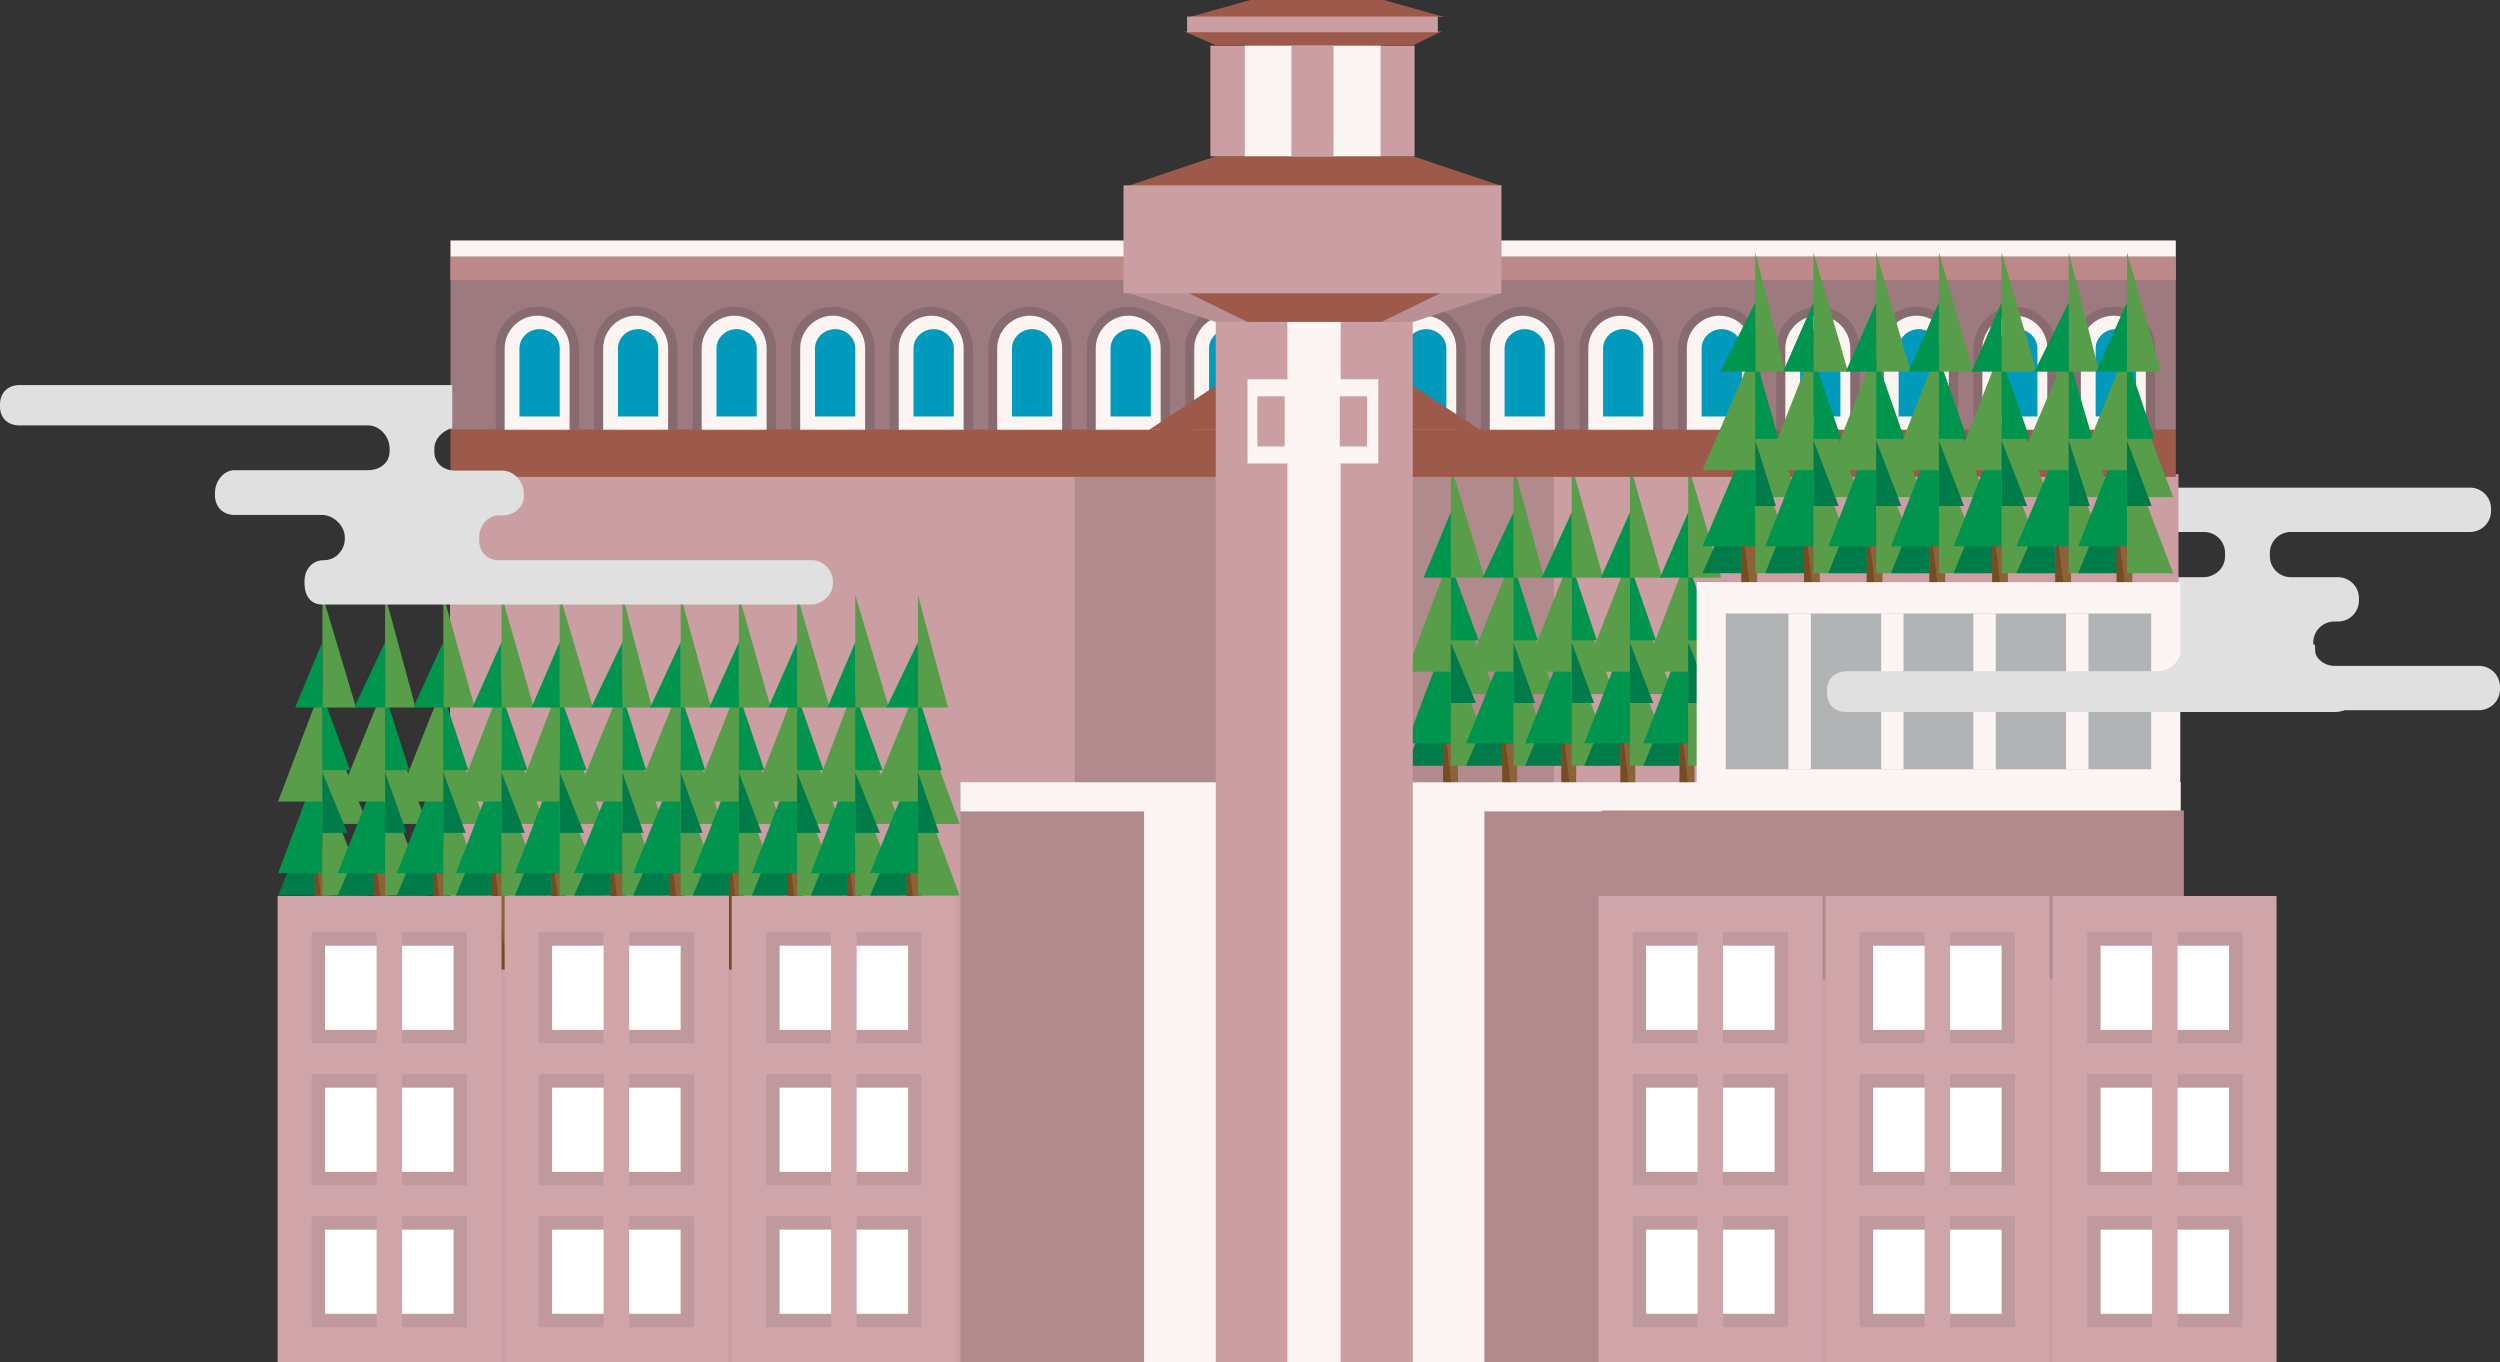 <?xml version="1.0" encoding="utf-8"?>
<!-- Generator: Adobe Illustrator 18.0.0, SVG Export Plug-In . SVG Version: 6.00 Build 0)  -->
<!DOCTYPE svg PUBLIC "-//W3C//DTD SVG 1.1//EN" "http://www.w3.org/Graphics/SVG/1.1/DTD/svg11.dtd">
<svg version="1.1" id="Layer_1" xmlns="http://www.w3.org/2000/svg" xmlns:xlink="http://www.w3.org/1999/xlink" x="0px" y="0px"
	 viewBox="0 0 558.3 304.2" enable-background="new 0 0 558.3 304.2" xml:space="preserve">
<rect x="0" y="0" width="558.3" height="304.2" fill="#333333" stroke="none"/>
<g>
	<path fill="#E0E0E0" d="M496.9,124.2v-0.7c0-2.6-2.1-4.7-4.7-4.7h-77.9c-2.6,0-4.7-2.1-4.7-4.7v-0.5c0-2.6,2.1-4.7,4.7-4.7h137.3
		c2.6,0,4.7,2.1,4.7,4.7v0.5c0,2.6-2.1,4.7-4.7,4.7h-40c-2.6,0-4.7,2.1-4.7,4.7v0.7c0,2.6,2.1,4.7,4.7,4.7h10.5
		c2.6,0,4.7,2.1,4.7,4.7v0.5c0,2.6-2.1,4.7-4.7,4.7h-0.8c-2.6,0-4.7,2.1-4.7,4.7v0.5c0,2.6,2.1,4.7,4.7,4.7h32.3
		c2.6,0,4.7,2.1,4.7,4.7v0.5c0,2.6-2.1,4.7-4.7,4.7h-71.8c-2.6,0-4.7-2.1-4.7-4.7v-0.5c0-2.6,2.1-4.7,4.7-4.7l0,0
		c2.6,0,4.7-2.1,4.7-4.7v-0.5c0-2.6-2.1-4.7-4.7-4.7h-19.4c-2.6,0-4.7-2.1-4.7-4.7v-0.5c0-2.6,2.1-4.7,4.7-4.7h29.8
		C494.8,128.8,496.9,126.8,496.9,124.2z"/>
	<g>
		<rect x="100.5" y="105.9" fill="#CB9EA3" width="386" height="198.3"/>
		<rect x="240" y="105.9" fill="#B18A8E" width="107" height="198.3"/>
		<g>
			<polygon fill="#007C4A" points="314.1,171 324,171 324,146.3 			"/>
			<rect x="322.3" y="159.5" fill="#8C6239" width="3.3" height="28"/>
			<polygon fill="#754C24" points="322.3,187.5 325.6,187.5 322.3,159.5 322.3,159.5 			"/>
			<g>
				<g>
					<polygon fill="#00954E" points="314.1,166 324,166 324,139.7 					"/>
					<polygon fill="#589D49" points="334.1,155 324,155 324,129.6 					"/>
					<polygon fill="#589D49" points="314.1,150 324,150 324,123.9 					"/>
					<polygon fill="#589D49" points="334.1,171 324,171 324,145.9 					"/>
					<polygon fill="#00954E" points="330.2,143 324,143 324,126.1 					"/>
					<polygon fill="#007C4A" points="329.6,157 324,157 324,143.5 					"/>
				</g>
				<polygon fill="#589D49" points="331.5,129 324,129 324,103.9 				"/>
				<polygon fill="#00954E" points="317.9,129 324,129 324,114.4 				"/>
			</g>
		</g>
		<g>
			<polygon fill="#007C4A" points="327.4,171 338,171 338,146.3 			"/>
			<rect x="335.5" y="159.5" fill="#8C6239" width="3.3" height="28"/>
			<polygon fill="#754C24" points="335.5,187.5 338.8,187.5 335.5,159.5 335.5,159.5 			"/>
			<g>
				<g>
					<polygon fill="#00954E" points="327.4,166 338,166 338,139.7 					"/>
					<polygon fill="#589D49" points="347.3,155 338,155 338,129.6 					"/>
					<polygon fill="#589D49" points="327.4,150 338,150 338,123.9 					"/>
					<polygon fill="#589D49" points="347.3,171 338,171 338,145.9 					"/>
					<polygon fill="#00954E" points="343.4,143 338,143 338,126.1 					"/>
					<polygon fill="#007C4A" points="342.8,157 338,157 338,143.5 					"/>
				</g>
				<polygon fill="#589D49" points="344.8,129 338,129 338,103.9 				"/>
				<polygon fill="#00954E" points="331.1,129 338,129 338,114.4 				"/>
			</g>
		</g>
		<g>
			<polygon fill="#007C4A" points="340.6,171 351,171 351,146.3 			"/>
			<rect x="348.7" y="159.5" fill="#8C6239" width="3.3" height="28"/>
			<polygon fill="#754C24" points="348.7,187.5 352,187.5 348.7,159.5 348.7,159.5 			"/>
			<g>
				<g>
					<polygon fill="#00954E" points="340.6,166 351,166 351,139.7 					"/>
					<polygon fill="#589D49" points="360.5,155 351,155 351,129.6 					"/>
					<polygon fill="#589D49" points="340.6,150 351,150 351,123.9 					"/>
					<polygon fill="#589D49" points="360.6,171 351,171 351,145.9 					"/>
					<polygon fill="#00954E" points="356.6,143 351,143 351,126.1 					"/>
					<polygon fill="#007C4A" points="356,157 351,157 351,143.5 					"/>
				</g>
				<polygon fill="#589D49" points="358,129 351,129 351,103.9 				"/>
				<polygon fill="#00954E" points="344.3,129 351,129 351,114.4 				"/>
			</g>
		</g>
		<g>
			<polygon fill="#007C4A" points="353.8,171 364,171 364,146.3 			"/>
			<rect x="361.9" y="159.5" fill="#8C6239" width="3.3" height="28"/>
			<polygon fill="#754C24" points="361.9,187.5 365.2,187.5 361.9,159.5 361.9,159.5 			"/>
			<g>
				<g>
					<polygon fill="#00954E" points="353.8,166 364,166 364,139.7 					"/>
					<polygon fill="#589D49" points="373.7,155 364,155 364,129.6 					"/>
					<polygon fill="#589D49" points="353.8,150 364,150 364,123.9 					"/>
					<polygon fill="#589D49" points="373.8,171 364,171 364,145.9 					"/>
					<polygon fill="#00954E" points="369.8,143 364,143 364,126.1 					"/>
					<polygon fill="#007C4A" points="369.2,157 364,157 364,143.5 					"/>
				</g>
				<polygon fill="#589D49" points="371.2,129 364,129 364,103.9 				"/>
				<polygon fill="#00954E" points="357.5,129 364,129 364,114.4 				"/>
			</g>
		</g>
		<g>
			<polygon fill="#007C4A" points="367,171 377,171 377,146.3 			"/>
			<rect x="375.1" y="159.5" fill="#8C6239" width="3.3" height="28"/>
			<polygon fill="#754C24" points="375.1,187.5 378.5,187.5 375.1,159.5 375.1,159.5 			"/>
			<g>
				<g>
					<polygon fill="#00954E" points="367,166 377,166 377,139.7 					"/>
					<polygon fill="#589D49" points="387,155 377,155 377,129.6 					"/>
					<polygon fill="#589D49" points="367,150 377,150 377,123.9 					"/>
					<polygon fill="#589D49" points="387,171 377,171 377,145.9 					"/>
					<polygon fill="#00954E" points="383,143 377,143 377,126.1 					"/>
					<polygon fill="#007C4A" points="382.4,157 377,157 377,143.5 					"/>
				</g>
				<polygon fill="#589D49" points="384.4,129 377,129 377,103.9 				"/>
				<polygon fill="#00954E" points="370.7,129 377,129 377,114.4 				"/>
			</g>
		</g>
		<rect x="214.5" y="175.4" fill="#B18A8E" width="158" height="128.8"/>
		<rect x="255.5" y="175.4" fill="#FDF5F3" width="76" height="128.8"/>
		<rect x="214.5" y="174.7" fill="#FDF5F3" width="272.5" height="6.5"/>
		<rect x="100.6" y="62.5" fill="#9C7A7F" width="385.3" height="33.5"/>
		<rect x="100.6" y="57.3" fill="#BD8887" width="385.3" height="5.2"/>
		<rect x="100.6" y="57.3" fill="#BD8887" width="385.3" height="5.2"/>
		<rect x="100.6" y="53.7" fill="#FDF5F3" width="385.3" height="3.6"/>
		<path fill="#876B6F" d="M110.7,98V77.8c0-5.1,4.2-9.3,9.3-9.3c5.1,0,9.3,4.2,9.3,9.3V98H110.7z"/>
		<path fill="#FDF5F3" d="M120,70.5L120,70.5c-4,0-7.3,3.3-7.3,7.3V96h14.5V77.8C127.2,73.8,124,70.5,120,70.5z"/>
		<path fill="#009BBC" d="M116,93V77.8c0-2.4,2.1-4.3,4.5-4.3s4.5,1.9,4.5,4.3V93H116z"/>
		<path fill="#876B6F" d="M132.7,98V77.8c0-5.1,4.2-9.3,9.3-9.3c5.1,0,9.3,4.2,9.3,9.3V98H132.7z"/>
		<path fill="#FDF5F3" d="M142,70.5L142,70.5c-4,0-7.3,3.3-7.3,7.3V96h14.5V77.8C149.2,73.8,146,70.5,142,70.5z"/>
		<path fill="#009BBC" d="M138,93V77.8c0-2.4,2.1-4.3,4.5-4.3s4.5,1.9,4.5,4.3V93H138z"/>
		<path fill="#876B6F" d="M154.7,98V77.8c0-5.1,4.2-9.3,9.3-9.3c5.1,0,9.3,4.2,9.3,9.3V98H154.7z"/>
		<path fill="#FDF5F3" d="M164,70.5L164,70.5c-4,0-7.3,3.3-7.3,7.3V96h14.5V77.8C171.2,73.8,168,70.5,164,70.5z"/>
		<path fill="#009BBC" d="M160,93V77.8c0-2.4,2.1-4.3,4.5-4.3s4.5,1.9,4.5,4.3V93H160z"/>
		<path fill="#876B6F" d="M176.7,98V77.8c0-5.1,4.2-9.3,9.3-9.3c5.1,0,9.3,4.2,9.3,9.3V98H176.7z"/>
		<path fill="#FDF5F3" d="M186,70.5L186,70.5c-4,0-7.3,3.3-7.3,7.3V96h14.5V77.8C193.2,73.8,190,70.5,186,70.5z"/>
		<path fill="#009BBC" d="M182,93V77.8c0-2.4,2.1-4.3,4.5-4.3s4.5,1.9,4.5,4.3V93H182z"/>
		<path fill="#876B6F" d="M198.7,98V77.8c0-5.1,4.2-9.3,9.3-9.3c5.1,0,9.3,4.2,9.3,9.3V98H198.7z"/>
		<path fill="#FDF5F3" d="M208,70.5L208,70.5c-4,0-7.3,3.3-7.3,7.3V96h14.5V77.8C215.2,73.8,212,70.5,208,70.5z"/>
		<path fill="#009BBC" d="M204,93V77.8c0-2.4,2.1-4.3,4.5-4.3s4.5,1.9,4.5,4.3V93H204z"/>
		<path fill="#876B6F" d="M220.7,98V77.8c0-5.1,4.2-9.3,9.3-9.3c5.1,0,9.3,4.2,9.3,9.3V98H220.7z"/>
		<path fill="#FDF5F3" d="M230,70.5L230,70.5c-4,0-7.3,3.3-7.3,7.3V96h14.5V77.8C237.2,73.8,234,70.5,230,70.5z"/>
		<path fill="#009BBC" d="M226,93V77.8c0-2.4,2.1-4.3,4.5-4.3s4.5,1.9,4.5,4.3V93H226z"/>
		<path fill="#876B6F" d="M242.7,98V77.8c0-5.1,4.2-9.3,9.3-9.3c5.1,0,9.3,4.2,9.3,9.3V98H242.7z"/>
		<path fill="#FDF5F3" d="M252,70.5L252,70.5c-4,0-7.3,3.3-7.3,7.3V96h14.5V77.8C259.2,73.8,256,70.5,252,70.5z"/>
		<path fill="#009BBC" d="M248,93V77.8c0-2.4,2.1-4.3,4.5-4.3s4.5,1.9,4.5,4.3V93H248z"/>
		<path fill="#876B6F" d="M264.7,98V77.8c0-5.1,4.2-9.3,9.3-9.3c5.1,0,9.3,4.2,9.3,9.3V98H264.7z"/>
		<path fill="#FDF5F3" d="M274,70.5L274,70.5c-4,0-7.3,3.3-7.3,7.3V96h14.5V77.8C281.2,73.8,278,70.5,274,70.5z"/>
		<path fill="#009BBC" d="M270,93V77.8c0-2.4,2.1-4.3,4.5-4.3s4.5,1.9,4.5,4.3V93H270z"/>
		<path fill="#FDF5F3" d="M296,70.5L296,70.5c-4,0-7.3,3.3-7.3,7.3V96h14.5V77.8C303.2,73.8,300,70.5,296,70.5z"/>
		<path fill="#876B6F" d="M308.7,98V77.8c0-5.1,4.2-9.3,9.3-9.3c5.1,0,9.3,4.2,9.3,9.3V98H308.7z"/>
		<path fill="#FDF5F3" d="M318,70.5L318,70.5c-4,0-7.3,3.3-7.3,7.3V96h14.5V77.8C325.2,73.8,322,70.5,318,70.5z"/>
		<path fill="#009BBC" d="M314,93V77.8c0-2.4,2.1-4.3,4.5-4.3s4.5,1.9,4.5,4.3V93H314z"/>
		<path fill="#876B6F" d="M330.7,98V77.8c0-5.1,4.2-9.3,9.3-9.3c5.1,0,9.3,4.2,9.3,9.3V98H330.7z"/>
		<path fill="#FDF5F3" d="M340,70.5L340,70.5c-4,0-7.3,3.3-7.3,7.3V96h14.5V77.8C347.2,73.8,344,70.5,340,70.5z"/>
		<path fill="#009BBC" d="M336,93V77.8c0-2.4,2.1-4.3,4.5-4.3s4.5,1.9,4.5,4.3V93H336z"/>
		<path fill="#876B6F" d="M352.7,98V77.8c0-5.1,4.2-9.3,9.3-9.3c5.1,0,9.3,4.2,9.3,9.3V98H352.7z"/>
		<path fill="#FDF5F3" d="M362,70.5L362,70.5c-4,0-7.3,3.3-7.3,7.3V96h14.5V77.8C369.2,73.8,366,70.5,362,70.5z"/>
		<path fill="#009BBC" d="M358,93V77.8c0-2.4,2.1-4.3,4.5-4.3s4.5,1.9,4.5,4.3V93H358z"/>
		<path fill="#876B6F" d="M374.7,98V77.8c0-5.1,4.2-9.3,9.3-9.3c5.1,0,9.3,4.2,9.3,9.3V98H374.7z"/>
		<path fill="#FDF5F3" d="M384,70.5L384,70.5c-4,0-7.3,3.3-7.3,7.3V96h14.5V77.8C391.2,73.8,388,70.5,384,70.5z"/>
		<path fill="#009BBC" d="M380,93V77.8c0-2.4,2.1-4.3,4.5-4.3s4.5,1.9,4.5,4.3V93H380z"/>
		<path fill="#876B6F" d="M396.7,98V77.8c0-5.1,4.2-9.3,9.3-9.3c5.1,0,9.3,4.2,9.3,9.3V98H396.7z"/>
		<path fill="#FDF5F3" d="M406,70.5L406,70.5c-4,0-7.3,3.3-7.3,7.3V96h14.5V77.8C413.2,73.8,410,70.5,406,70.5z"/>
		<path fill="#009BBC" d="M402,93V77.8c0-2.4,2.1-4.3,4.5-4.3s4.5,1.9,4.5,4.3V93H402z"/>
		<path fill="#876B6F" d="M418.7,98V77.8c0-5.1,4.2-9.3,9.3-9.3c5.1,0,9.3,4.2,9.3,9.3V98H418.7z"/>
		<path fill="#FDF5F3" d="M428,70.5L428,70.5c-4,0-7.3,3.3-7.3,7.3V96h14.5V77.8C435.2,73.8,432,70.5,428,70.5z"/>
		<path fill="#009BBC" d="M424,93V77.8c0-2.4,2.1-4.3,4.5-4.3s4.5,1.9,4.5,4.3V93H424z"/>
		<path fill="#876B6F" d="M440.7,98V77.8c0-5.1,4.2-9.3,9.3-9.3c5.1,0,9.3,4.2,9.3,9.3V98H440.7z"/>
		<path fill="#FDF5F3" d="M450,70.5L450,70.5c-4,0-7.3,3.3-7.3,7.3V96h14.5V77.8C457.2,73.8,454,70.5,450,70.5z"/>
		<path fill="#009BBC" d="M446,93V77.8c0-2.4,2.1-4.3,4.5-4.3s4.5,1.9,4.5,4.3V93H446z"/>
		<path fill="#876B6F" d="M462.7,98V77.8c0-5.1,4.2-9.3,9.3-9.3c5.1,0,9.3,4.2,9.3,9.3V98H462.7z"/>
		<path fill="#FDF5F3" d="M472,70.5L472,70.5c-4,0-7.3,3.3-7.3,7.3V96h14.5V77.8C479.2,73.8,476,70.5,472,70.5z"/>
		<path fill="#009BBC" d="M468,93V77.8c0-2.4,2.1-4.3,4.5-4.3s4.5,1.9,4.5,4.3V93H468z"/>
		<rect x="100.6" y="96" fill="#9D5A4A" width="385.3" height="10.5"/>
		<polygon fill="#9D5A4A" points="330.5,96 256.6,96 274.1,84.4 312.9,84.4 		"/>
		<rect x="271.5" y="71.9" fill="#CB9EA3" width="44" height="232.3"/>
		<polygon fill="#B99195" points="335.5,65.3 251.6,65.3 271.5,71.9 315.6,71.9 		"/>
		<polygon fill="#9D5A4A" points="322,65.3 265.1,65.3 278.6,71.9 308.5,71.9 		"/>
		<polygon fill="#9D5A4A" points="335.5,41.6 251.6,41.6 271.5,34.9 315.6,34.9 		"/>
		<rect x="287.5" y="71.9" fill="#FDF5F3" width="11.9" height="232.3"/>
		<rect x="278.6" y="84.7" fill="#FDF5F3" width="29.2" height="18.8"/>
		<rect x="280.8" y="88.5" fill="#CB9EA3" width="6.1" height="11.2"/>
		<rect x="299.2" y="88.5" fill="#CB9EA3" width="6.1" height="11.2"/>
		<rect x="250.9" y="41.4" fill="#CB9EA3" width="84.4" height="24.1"/>
		<polygon fill="#9D5A4A" points="322,7 264.4,7 271.5,10.1 315.6,10.1 		"/>
		<polygon fill="#9D5A4A" points="322.5,3.8 265.7,3.8 279.2,0 309,0 		"/>
		<rect x="265.1" y="3.7" fill="#CB9EA3" width="56" height="3.5"/>
		<rect x="270.3" y="10.2" fill="#CB9EA3" width="45.6" height="24.7"/>
		<rect x="278" y="10.2" fill="#FDF5F3" width="30.3" height="24.7"/>
		<rect x="288.4" y="10.2" fill="#CB9EA3" width="9.4" height="24.7"/>
		<g>
			<polygon fill="#007C4A" points="380.2,128 392,128 392,101.4 			"/>
			<rect x="388.9" y="115.3" fill="#8C6239" width="3.5" height="29.7"/>
			<polygon fill="#754C24" points="388.9,145.1 392.4,145.1 388.9,115.3 388.9,115.3 			"/>
			<g>
				<g>
					<polygon fill="#00954E" points="380.2,122 392,122 392,94.4 					"/>
					<polygon fill="#589D49" points="401.4,111 392,111 392,83.6 					"/>
					<polygon fill="#589D49" points="380.2,105 392,105 392,77.6 					"/>
					<polygon fill="#589D49" points="401.4,128 392,128 392,100.9 					"/>
					<polygon fill="#00954E" points="397.2,98 392,98 392,79.9 					"/>
					<polygon fill="#007C4A" points="396.6,113 392,113 392,98.4 					"/>
				</g>
				<polygon fill="#589D49" points="398.7,83 392,83 392,56.4 				"/>
				<polygon fill="#00954E" points="384.2,83 392,83 392,67.5 				"/>
			</g>
		</g>
		<g>
			<polygon fill="#007C4A" points="394.2,128 405,128 405,101.4 			"/>
			<rect x="402.9" y="115.3" fill="#8C6239" width="3.5" height="29.7"/>
			<polygon fill="#754C24" points="402.9,145.1 406.4,145.1 402.9,115.3 402.9,115.3 			"/>
			<g>
				<g>
					<polygon fill="#00954E" points="394.2,122 405,122 405,94.4 					"/>
					<polygon fill="#589D49" points="415.4,111 405,111 405,83.6 					"/>
					<polygon fill="#589D49" points="394.2,105 405,105 405,77.6 					"/>
					<polygon fill="#589D49" points="415.4,128 405,128 405,100.9 					"/>
					<polygon fill="#00954E" points="411.2,98 405,98 405,79.9 					"/>
					<polygon fill="#007C4A" points="410.6,113 405,113 405,98.4 					"/>
				</g>
				<polygon fill="#589D49" points="412.7,83 405,83 405,56.4 				"/>
				<polygon fill="#00954E" points="398.2,83 405,83 405,67.5 				"/>
			</g>
		</g>
		<g>
			<polygon fill="#007C4A" points="408.3,128 419,128 419,101.4 			"/>
			<rect x="416.9" y="115.3" fill="#8C6239" width="3.5" height="29.7"/>
			<polygon fill="#754C24" points="416.9,145.1 420.4,145.1 416.9,115.3 416.9,115.3 			"/>
			<g>
				<g>
					<polygon fill="#00954E" points="408.3,122 419,122 419,94.4 					"/>
					<polygon fill="#589D49" points="429.4,111 419,111 419,83.6 					"/>
					<polygon fill="#589D49" points="408.3,105 419,105 419,77.6 					"/>
					<polygon fill="#589D49" points="429.5,128 419,128 419,100.9 					"/>
					<polygon fill="#00954E" points="425.3,98 419,98 419,79.9 					"/>
					<polygon fill="#007C4A" points="424.6,113 419,113 419,98.4 					"/>
				</g>
				<polygon fill="#589D49" points="426.7,83 419,83 419,56.4 				"/>
				<polygon fill="#00954E" points="412.2,83 419,83 419,67.5 				"/>
			</g>
		</g>
		<g>
			<polygon fill="#007C4A" points="422.3,128 433,128 433,101.4 			"/>
			<rect x="430.9" y="115.3" fill="#8C6239" width="3.5" height="29.7"/>
			<polygon fill="#754C24" points="430.9,145.1 434.4,145.1 430.9,115.3 430.9,115.3 			"/>
			<g>
				<g>
					<polygon fill="#00954E" points="422.3,122 433,122 433,94.4 					"/>
					<polygon fill="#589D49" points="443.4,111 433,111 433,83.6 					"/>
					<polygon fill="#589D49" points="422.3,105 433,105 433,77.6 					"/>
					<polygon fill="#589D49" points="443.5,128 433,128 433,100.9 					"/>
					<polygon fill="#00954E" points="439.3,98 433,98 433,79.9 					"/>
					<polygon fill="#007C4A" points="438.6,113 433,113 433,98.4 					"/>
				</g>
				<polygon fill="#589D49" points="440.7,83 433,83 433,56.4 				"/>
				<polygon fill="#00954E" points="426.2,83 433,83 433,67.5 				"/>
			</g>
		</g>
		<g>
			<polygon fill="#007C4A" points="436.3,128 447,128 447,101.4 			"/>
			<rect x="444.9" y="115.3" fill="#8C6239" width="3.5" height="29.7"/>
			<polygon fill="#754C24" points="444.9,145.1 448.4,145.1 444.9,115.3 444.9,115.3 			"/>
			<g>
				<g>
					<polygon fill="#00954E" points="436.3,122 447,122 447,94.4 					"/>
					<polygon fill="#589D49" points="457.5,111 447,111 447,83.6 					"/>
					<polygon fill="#589D49" points="436.3,105 447,105 447,77.6 					"/>
					<polygon fill="#589D49" points="457.5,128 447,128 447,100.9 					"/>
					<polygon fill="#00954E" points="453.3,98 447,98 447,79.9 					"/>
					<polygon fill="#007C4A" points="452.7,113 447,113 447,98.4 					"/>
				</g>
				<polygon fill="#589D49" points="454.8,83 447,83 447,56.4 				"/>
				<polygon fill="#00954E" points="440.3,83 447,83 447,67.5 				"/>
			</g>
		</g>
		<g>
			<polygon fill="#007C4A" points="450.3,128 462,128 462,101.4 			"/>
			<rect x="459" y="115.3" fill="#8C6239" width="3.5" height="29.7"/>
			<polygon fill="#754C24" points="459,145.1 462.5,145.1 459,115.3 459,115.3 			"/>
			<g>
				<g>
					<polygon fill="#00954E" points="450.3,122 462,122 462,94.4 					"/>
					<polygon fill="#589D49" points="471.5,111 462,111 462,83.6 					"/>
					<polygon fill="#589D49" points="450.3,105 462,105 462,77.6 					"/>
					<polygon fill="#589D49" points="471.5,128 462,128 462,100.9 					"/>
					<polygon fill="#00954E" points="467.3,98 462,98 462,79.9 					"/>
					<polygon fill="#007C4A" points="466.7,113 462,113 462,98.4 					"/>
				</g>
				<polygon fill="#589D49" points="468.8,83 462,83 462,56.4 				"/>
				<polygon fill="#00954E" points="454.3,83 462,83 462,67.5 				"/>
			</g>
		</g>
		<g>
			<polygon fill="#007C4A" points="464.1,128 475,128 475,101.4 			"/>
			<rect x="472.7" y="115.3" fill="#8C6239" width="3.5" height="29.7"/>
			<polygon fill="#754C24" points="472.7,145.1 476.2,145.1 472.7,115.3 472.7,115.3 			"/>
			<g>
				<g>
					<polygon fill="#00954E" points="464.1,122 475,122 475,94.4 					"/>
					<polygon fill="#589D49" points="485.3,111 475,111 475,83.6 					"/>
					<polygon fill="#589D49" points="464.1,105 475,105 475,77.6 					"/>
					<polygon fill="#589D49" points="485.3,128 475,128 475,100.9 					"/>
					<polygon fill="#00954E" points="481.1,98 475,98 475,79.9 					"/>
					<polygon fill="#007C4A" points="480.5,113 475,113 475,98.4 					"/>
				</g>
				<polygon fill="#589D49" points="482.6,83 475,83 475,56.4 				"/>
				<polygon fill="#00954E" points="468.1,83 475,83 475,67.5 				"/>
			</g>
		</g>
	</g>
	<rect x="357.7" y="181" fill="#B18A8E" width="130" height="37.7"/>
	<g>
		<g>
			<rect x="357" y="200.1" fill="#CFA5AA" width="50" height="104.1"/>
			<g>
				<rect x="364.6" y="208.2" fill="#C0999E" width="34.7" height="24.8"/>
				<rect x="367.6" y="211.2" fill="#FFFFFF" width="28.7" height="18.8"/>
				<rect x="379.1" y="207.3" fill="#CFA5AA" width="5.7" height="26.6"/>
				<rect x="364.6" y="239.9" fill="#C0999E" width="34.7" height="24.8"/>
				<rect x="367.6" y="242.9" fill="#FFFFFF" width="28.7" height="18.8"/>
				<rect x="379.1" y="239" fill="#CFA5AA" width="5.7" height="26.6"/>
				<rect x="364.6" y="271.6" fill="#C0999E" width="34.7" height="24.8"/>
				<rect x="367.6" y="274.6" fill="#FFFFFF" width="28.7" height="18.8"/>
				<rect x="379.1" y="270.7" fill="#CFA5AA" width="5.7" height="26.6"/>
			</g>
		</g>
		<g>
			<rect x="407.7" y="200.1" fill="#CFA5AA" width="50" height="104.1"/>
			<g>
				<rect x="415.3" y="208.2" fill="#C0999E" width="34.7" height="24.8"/>
				<rect x="418.3" y="211.2" fill="#FFFFFF" width="28.7" height="18.8"/>
				<rect x="429.8" y="207.3" fill="#CFA5AA" width="5.7" height="26.6"/>
				<rect x="415.3" y="239.9" fill="#C0999E" width="34.7" height="24.8"/>
				<rect x="418.3" y="242.9" fill="#FFFFFF" width="28.7" height="18.8"/>
				<rect x="429.8" y="239" fill="#CFA5AA" width="5.7" height="26.6"/>
				<rect x="415.3" y="271.6" fill="#C0999E" width="34.7" height="24.8"/>
				<rect x="418.3" y="274.6" fill="#FFFFFF" width="28.7" height="18.8"/>
				<rect x="429.8" y="270.7" fill="#CFA5AA" width="5.7" height="26.6"/>
			</g>
		</g>
		<g>
			<rect x="458.4" y="200.1" fill="#CFA5AA" width="50" height="104.1"/>
			<g>
				<rect x="466.1" y="208.2" fill="#C0999E" width="34.7" height="24.8"/>
				<rect x="469.1" y="211.2" fill="#FFFFFF" width="28.7" height="18.8"/>
				<rect x="480.6" y="207.3" fill="#CFA5AA" width="5.7" height="26.6"/>
				<rect x="466.1" y="239.9" fill="#C0999E" width="34.7" height="24.8"/>
				<rect x="469.1" y="242.9" fill="#FFFFFF" width="28.7" height="18.8"/>
				<rect x="480.6" y="239" fill="#CFA5AA" width="5.7" height="26.6"/>
				<rect x="466.1" y="271.6" fill="#C0999E" width="34.7" height="24.8"/>
				<rect x="469.1" y="274.6" fill="#FFFFFF" width="28.7" height="18.8"/>
				<rect x="480.6" y="270.7" fill="#CFA5AA" width="5.7" height="26.6"/>
			</g>
		</g>
	</g>
	<g>
		<g>
			<polygon fill="#007C4A" points="62.1,200 72,200 72,175.3 			"/>
			<rect x="70.3" y="188.5" fill="#8C6239" width="3.3" height="28"/>
			<polygon fill="#754C24" points="70.3,216.5 73.6,216.5 70.3,188.5 70.3,188.5 			"/>
			<g>
				<g>
					<polygon fill="#00954E" points="62.1,195 72,195 72,168.7 					"/>
					<polygon fill="#589D49" points="82.1,184 72,184 72,158.6 					"/>
					<polygon fill="#589D49" points="62.1,179 72,179 72,152.9 					"/>
					<polygon fill="#589D49" points="82.1,200 72,200 72,174.9 					"/>
					<polygon fill="#00954E" points="78.2,172 72,172 72,155.1 					"/>
					<polygon fill="#007C4A" points="77.6,186 72,186 72,172.5 					"/>
				</g>
				<polygon fill="#589D49" points="79.5,158 72,158 72,132.9 				"/>
				<polygon fill="#00954E" points="65.9,158 72,158 72,143.4 				"/>
			</g>
		</g>
		<g>
			<polygon fill="#007C4A" points="75.4,200 86,200 86,175.3 			"/>
			<rect x="83.5" y="188.5" fill="#8C6239" width="3.3" height="28"/>
			<polygon fill="#754C24" points="83.5,216.5 86.8,216.5 83.5,188.5 83.5,188.5 			"/>
			<g>
				<g>
					<polygon fill="#00954E" points="75.4,195 86,195 86,168.7 					"/>
					<polygon fill="#589D49" points="95.3,184 86,184 86,158.6 					"/>
					<polygon fill="#589D49" points="75.4,179 86,179 86,152.9 					"/>
					<polygon fill="#589D49" points="95.3,200 86,200 86,174.9 					"/>
					<polygon fill="#00954E" points="91.4,172 86,172 86,155.1 					"/>
					<polygon fill="#007C4A" points="90.8,186 86,186 86,172.5 					"/>
				</g>
				<polygon fill="#589D49" points="92.8,158 86,158 86,132.9 				"/>
				<polygon fill="#00954E" points="79.1,158 86,158 86,143.4 				"/>
			</g>
		</g>
		<g>
			<polygon fill="#007C4A" points="88.6,200 99,200 99,175.3 			"/>
			<rect x="96.7" y="188.5" fill="#8C6239" width="3.3" height="28"/>
			<polygon fill="#754C24" points="96.7,216.5 100,216.5 96.7,188.5 96.7,188.5 			"/>
			<g>
				<g>
					<polygon fill="#00954E" points="88.6,195 99,195 99,168.7 					"/>
					<polygon fill="#589D49" points="108.5,184 99,184 99,158.6 					"/>
					<polygon fill="#589D49" points="88.6,179 99,179 99,152.9 					"/>
					<polygon fill="#589D49" points="108.6,200 99,200 99,174.9 					"/>
					<polygon fill="#00954E" points="104.6,172 99,172 99,155.1 					"/>
					<polygon fill="#007C4A" points="104,186 99,186 99,172.5 					"/>
				</g>
				<polygon fill="#589D49" points="106,158 99,158 99,132.9 				"/>
				<polygon fill="#00954E" points="92.3,158 99,158 99,143.4 				"/>
			</g>
		</g>
		<g>
			<polygon fill="#007C4A" points="101.8,200 112,200 112,175.3 			"/>
			<rect x="109.9" y="188.5" fill="#8C6239" width="3.3" height="28"/>
			<polygon fill="#754C24" points="109.9,216.5 113.2,216.5 109.9,188.5 109.9,188.5 			"/>
			<g>
				<g>
					<polygon fill="#00954E" points="101.8,195 112,195 112,168.7 					"/>
					<polygon fill="#589D49" points="121.7,184 112,184 112,158.6 					"/>
					<polygon fill="#589D49" points="101.8,179 112,179 112,152.9 					"/>
					<polygon fill="#589D49" points="121.8,200 112,200 112,174.9 					"/>
					<polygon fill="#00954E" points="117.8,172 112,172 112,155.1 					"/>
					<polygon fill="#007C4A" points="117.2,186 112,186 112,172.5 					"/>
				</g>
				<polygon fill="#589D49" points="119.2,158 112,158 112,132.9 				"/>
				<polygon fill="#00954E" points="105.5,158 112,158 112,143.4 				"/>
			</g>
		</g>
		<g>
			<polygon fill="#007C4A" points="115,200 125,200 125,175.3 			"/>
			<rect x="123.1" y="188.5" fill="#8C6239" width="3.3" height="28"/>
			<polygon fill="#754C24" points="123.1,216.5 126.5,216.5 123.1,188.5 123.1,188.5 			"/>
			<g>
				<g>
					<polygon fill="#00954E" points="115,195 125,195 125,168.7 					"/>
					<polygon fill="#589D49" points="135,184 125,184 125,158.6 					"/>
					<polygon fill="#589D49" points="115,179 125,179 125,152.9 					"/>
					<polygon fill="#589D49" points="135,200 125,200 125,174.9 					"/>
					<polygon fill="#00954E" points="131,172 125,172 125,155.1 					"/>
					<polygon fill="#007C4A" points="130.4,186 125,186 125,172.5 					"/>
				</g>
				<polygon fill="#589D49" points="132.4,158 125,158 125,132.9 				"/>
				<polygon fill="#00954E" points="118.7,158 125,158 125,143.4 				"/>
			</g>
		</g>
		<g>
			<polygon fill="#007C4A" points="128.2,200 139,200 139,175.3 			"/>
			<rect x="136.4" y="188.5" fill="#8C6239" width="3.3" height="28"/>
			<polygon fill="#754C24" points="136.4,216.5 139.7,216.5 136.4,188.5 136.4,188.5 			"/>
			<g>
				<g>
					<polygon fill="#00954E" points="128.2,195 139,195 139,168.7 					"/>
					<polygon fill="#589D49" points="148.2,184 139,184 139,158.6 					"/>
					<polygon fill="#589D49" points="128.2,179 139,179 139,152.9 					"/>
					<polygon fill="#589D49" points="148.2,200 139,200 139,174.9 					"/>
					<polygon fill="#00954E" points="144.3,172 139,172 139,155.1 					"/>
					<polygon fill="#007C4A" points="143.7,186 139,186 139,172.5 					"/>
				</g>
				<polygon fill="#589D49" points="145.6,158 139,158 139,132.9 				"/>
				<polygon fill="#00954E" points="132,158 139,158 139,143.4 				"/>
			</g>
		</g>
		<g>
			<polygon fill="#007C4A" points="141.4,200 152,200 152,175.3 			"/>
			<rect x="149.6" y="188.5" fill="#8C6239" width="3.3" height="28"/>
			<polygon fill="#754C24" points="149.6,216.5 152.9,216.5 149.6,188.5 149.6,188.5 			"/>
			<g>
				<g>
					<polygon fill="#00954E" points="141.4,195 152,195 152,168.7 					"/>
					<polygon fill="#589D49" points="161.4,184 152,184 152,158.6 					"/>
					<polygon fill="#589D49" points="141.4,179 152,179 152,152.9 					"/>
					<polygon fill="#589D49" points="161.4,200 152,200 152,174.9 					"/>
					<polygon fill="#00954E" points="157.5,172 152,172 152,155.1 					"/>
					<polygon fill="#007C4A" points="156.9,186 152,186 152,172.5 					"/>
				</g>
				<polygon fill="#589D49" points="158.8,158 152,158 152,132.9 				"/>
				<polygon fill="#00954E" points="145.2,158 152,158 152,143.4 				"/>
			</g>
		</g>
		<g>
			<polygon fill="#007C4A" points="154.7,200 165,200 165,175.3 			"/>
			<rect x="162.8" y="188.5" fill="#8C6239" width="3.3" height="28"/>
			<polygon fill="#754C24" points="162.8,216.5 166.1,216.5 162.8,188.5 162.8,188.5 			"/>
			<g>
				<g>
					<polygon fill="#00954E" points="154.7,195 165,195 165,168.7 					"/>
					<polygon fill="#589D49" points="174.6,184 165,184 165,158.6 					"/>
					<polygon fill="#589D49" points="154.7,179 165,179 165,152.9 					"/>
					<polygon fill="#589D49" points="174.6,200 165,200 165,174.9 					"/>
					<polygon fill="#00954E" points="170.7,172 165,172 165,155.1 					"/>
					<polygon fill="#007C4A" points="170.1,186 165,186 165,172.5 					"/>
				</g>
				<polygon fill="#589D49" points="172.1,158 165,158 165,132.9 				"/>
				<polygon fill="#00954E" points="158.4,158 165,158 165,143.4 				"/>
			</g>
		</g>
		<g>
			<polygon fill="#007C4A" points="167.9,200 178,200 178,175.3 			"/>
			<rect x="176" y="188.5" fill="#8C6239" width="3.3" height="28"/>
			<polygon fill="#754C24" points="176,216.5 179.3,216.5 176,188.5 176,188.5 			"/>
			<g>
				<g>
					<polygon fill="#00954E" points="167.9,195 178,195 178,168.7 					"/>
					<polygon fill="#589D49" points="187.8,184 178,184 178,158.6 					"/>
					<polygon fill="#589D49" points="167.9,179 178,179 178,152.9 					"/>
					<polygon fill="#589D49" points="187.9,200 178,200 178,174.9 					"/>
					<polygon fill="#00954E" points="183.9,172 178,172 178,155.1 					"/>
					<polygon fill="#007C4A" points="183.3,186 178,186 178,172.5 					"/>
				</g>
				<polygon fill="#589D49" points="185.3,158 178,158 178,132.9 				"/>
				<polygon fill="#00954E" points="171.6,158 178,158 178,143.4 				"/>
			</g>
		</g>
		<g>
			<polygon fill="#007C4A" points="181.1,200 191,200 191,175.3 			"/>
			<rect x="189.2" y="188.5" fill="#8C6239" width="3.3" height="28"/>
			<polygon fill="#754C24" points="189.2,216.5 192.5,216.5 189.2,188.5 189.2,188.5 			"/>
			<g>
				<g>
					<polygon fill="#00954E" points="181.1,195 191,195 191,168.7 					"/>
					<polygon fill="#589D49" points="201.1,184 191,184 191,158.6 					"/>
					<polygon fill="#589D49" points="181.1,179 191,179 191,152.9 					"/>
					<polygon fill="#589D49" points="201.1,200 191,200 191,174.9 					"/>
					<polygon fill="#00954E" points="197.1,172 191,172 191,155.1 					"/>
					<polygon fill="#007C4A" points="196.5,186 191,186 191,172.5 					"/>
				</g>
				<polygon fill="#589D49" points="198.5,158 191,158 191,132.9 				"/>
				<polygon fill="#00954E" points="184.8,158 191,158 191,143.4 				"/>
			</g>
		</g>
		<g>
			<polygon fill="#007C4A" points="194.3,200 205,200 205,175.3 			"/>
			<rect x="202.5" y="188.5" fill="#8C6239" width="3.3" height="28"/>
			<polygon fill="#754C24" points="202.5,216.5 205.8,216.5 202.5,188.5 202.5,188.5 			"/>
			<g>
				<g>
					<polygon fill="#00954E" points="194.3,195 205,195 205,168.7 					"/>
					<polygon fill="#589D49" points="214.3,184 205,184 205,158.6 					"/>
					<polygon fill="#589D49" points="194.3,179 205,179 205,152.9 					"/>
					<polygon fill="#589D49" points="214.3,200 205,200 205,174.9 					"/>
					<polygon fill="#00954E" points="210.3,172 205,172 205,155.1 					"/>
					<polygon fill="#007C4A" points="209.7,186 205,186 205,172.5 					"/>
				</g>
				<polygon fill="#589D49" points="211.7,158 205,158 205,132.9 				"/>
				<polygon fill="#00954E" points="198,158 205,158 205,143.4 				"/>
			</g>
		</g>
		<g>
			<rect x="62" y="200.1" fill="#CFA5AA" width="50" height="104.1"/>
			<g>
				<rect x="69.6" y="208.2" fill="#C0999E" width="34.7" height="24.8"/>
				<rect x="72.6" y="211.2" fill="#FFFFFF" width="28.7" height="18.8"/>
				<rect x="84.1" y="207.3" fill="#CFA5AA" width="5.7" height="26.6"/>
				<rect x="69.6" y="239.9" fill="#C0999E" width="34.7" height="24.8"/>
				<rect x="72.6" y="242.9" fill="#FFFFFF" width="28.7" height="18.8"/>
				<rect x="84.1" y="239" fill="#CFA5AA" width="5.7" height="26.6"/>
				<rect x="69.6" y="271.6" fill="#C0999E" width="34.7" height="24.8"/>
				<rect x="72.6" y="274.6" fill="#FFFFFF" width="28.7" height="18.8"/>
				<rect x="84.1" y="270.7" fill="#CFA5AA" width="5.7" height="26.6"/>
			</g>
		</g>
		<g>
			<rect x="112.7" y="200.1" fill="#CFA5AA" width="50" height="104.1"/>
			<g>
				<rect x="120.3" y="208.2" fill="#C0999E" width="34.7" height="24.8"/>
				<rect x="123.3" y="211.2" fill="#FFFFFF" width="28.7" height="18.8"/>
				<rect x="134.8" y="207.3" fill="#CFA5AA" width="5.7" height="26.6"/>
				<rect x="120.3" y="239.9" fill="#C0999E" width="34.7" height="24.8"/>
				<rect x="123.3" y="242.9" fill="#FFFFFF" width="28.7" height="18.8"/>
				<rect x="134.8" y="239" fill="#CFA5AA" width="5.7" height="26.6"/>
				<rect x="120.3" y="271.6" fill="#C0999E" width="34.7" height="24.8"/>
				<rect x="123.3" y="274.6" fill="#FFFFFF" width="28.7" height="18.8"/>
				<rect x="134.8" y="270.7" fill="#CFA5AA" width="5.7" height="26.6"/>
			</g>
		</g>
		<g>
			<rect x="163.4" y="200.1" fill="#CFA5AA" width="50" height="104.1"/>
			<g>
				<rect x="171.1" y="208.2" fill="#C0999E" width="34.7" height="24.8"/>
				<rect x="174.1" y="211.2" fill="#FFFFFF" width="28.7" height="18.8"/>
				<rect x="185.6" y="207.3" fill="#CFA5AA" width="5.7" height="26.6"/>
				<rect x="171.1" y="239.9" fill="#C0999E" width="34.7" height="24.8"/>
				<rect x="174.1" y="242.9" fill="#FFFFFF" width="28.7" height="18.8"/>
				<rect x="185.6" y="239" fill="#CFA5AA" width="5.7" height="26.6"/>
				<rect x="171.1" y="271.6" fill="#C0999E" width="34.7" height="24.8"/>
				<rect x="174.1" y="274.6" fill="#FFFFFF" width="28.7" height="18.8"/>
				<rect x="185.6" y="270.7" fill="#CFA5AA" width="5.7" height="26.6"/>
			</g>
		</g>
	</g>
	<path fill="#E0E0E0" d="M186,129.8v0.5c0,2.6-2.4,4.7-4.9,4.7H71.9c-2.6,0-3.9-2.1-3.9-4.7v-0.5c0-2.6,1.7-4.7,4.3-4.7
		c1.3,0,2.5-0.5,3.3-1.4c0.8-0.8,1.4-2,1.4-3.3V120c0-2.6-2.5-5-5.1-5H52.4c-2.6,0-4.4-1.8-4.4-4.4v-0.5c0-2.6,1.9-5.1,4.4-5.1h29.8
		c2.6,0,4.8-1.6,4.8-4.2v-0.7c0-2.6-2.2-5.1-4.8-5.1H4.3C1.8,95,0,93.4,0,90.8v-0.5C0,87.7,1.8,86,4.3,86H101v9.6
		c-2,0.5-4,2.3-4,4.6v0.7c0,2.6,2.1,4.2,4.7,4.2h10.5c2.6,0,4.8,2.5,4.8,5.1v0.5c0,2.6-2.2,4.4-4.8,4.4h-0.8c-2.6,0-4.4,2.4-4.4,5
		v0.5c0,2.6,1.8,4.5,4.4,4.5h69.7C183.6,125,186,127.2,186,129.8z"/>
	<rect x="378.9" y="130" fill="#FDF5F3" width="108" height="45"/>
	<rect x="385.4" y="137" fill="#B2B3B4" width="95" height="34.8"/>
	<g>
		<rect x="399.4" y="137" fill="#FDF5F3" width="5" height="34.8"/>
		<rect x="420.1" y="137" fill="#FDF5F3" width="5" height="34.8"/>
		<rect x="440.7" y="137" fill="#FDF5F3" width="5" height="34.8"/>
		<rect x="461.4" y="137" fill="#FDF5F3" width="5" height="34.8"/>
	</g>
	<path fill="#E0E0E0" d="M408,154.2v0.5c0,2.6,1.7,4.3,4.3,4.3h109.2c2.6,0,4.5-1.7,4.5-4.3v-0.5c0-2.6-2-4.7-4.6-4.7
		c-1.3,0-2.3-0.5-3.2-1.4c-0.8-0.8-1.2-2-1.2-3.3v-0.5c0-0.1-0.2-0.4-0.1-0.4h-30.2c0,0,0.4,0.3,0.4,0.4v0.5c0,2.6-2.4,5.1-5,5.1
		h-69.7C409.7,150,408,151.6,408,154.2z"/>
</g>
</svg>
